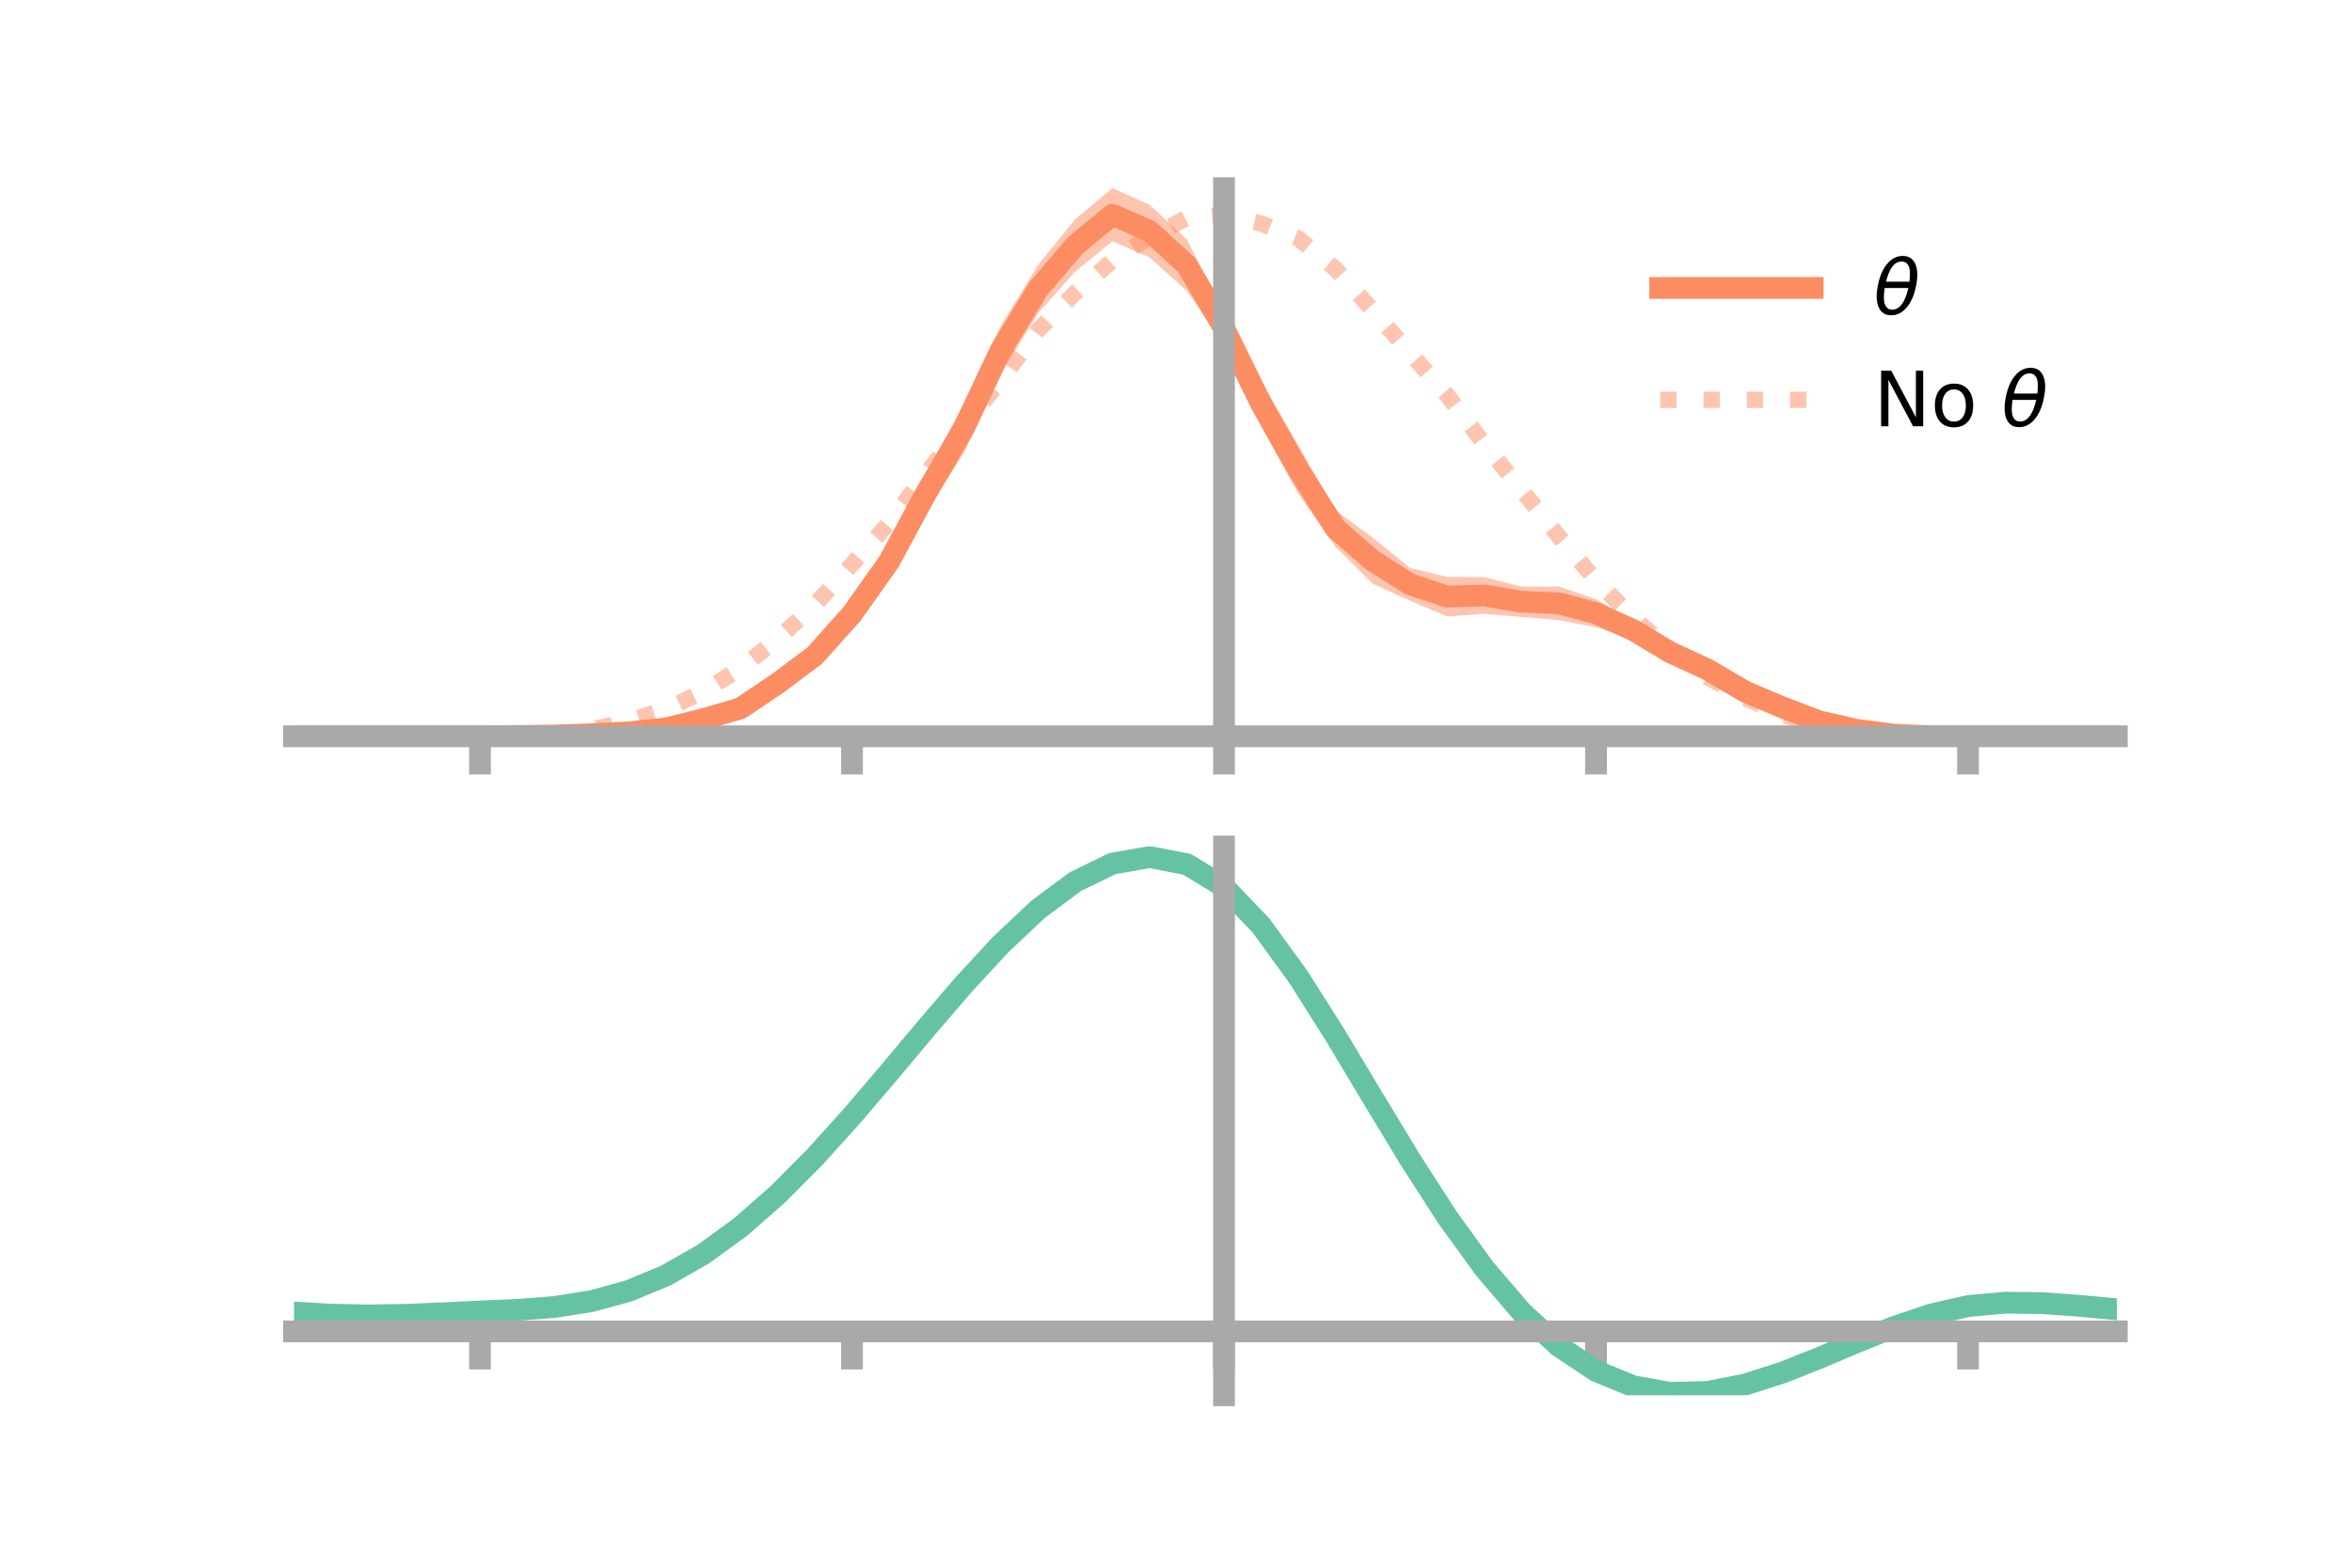<?xml version="1.0" encoding="utf-8" standalone="no"?>
<!DOCTYPE svg PUBLIC "-//W3C//DTD SVG 1.1//EN"
  "http://www.w3.org/Graphics/SVG/1.1/DTD/svg11.dtd">
<!-- Created with matplotlib (https://matplotlib.org/) -->
<svg height="144pt" version="1.1" viewBox="0 0 216 144" width="216pt" xmlns="http://www.w3.org/2000/svg" xmlns:xlink="http://www.w3.org/1999/xlink">
 <defs>
  <style type="text/css">*{stroke-linecap:butt;stroke-linejoin:round;}</style>
 </defs>
 <g id="figure_1">
  <g id="patch_1">
   <path d="M 0 144 
L 216 144 
L 216 0 
L 0 0 
z
" style="fill:none;"/>
  </g>
  <g id="axes_1">
   <g id="patch_2">
    <path d="M 27 67.68 
L 194.4 67.68 
L 194.4 17.28 
L 27 17.28 
z
" style="fill:none;"/>
   </g>
   <g id="PolyCollection_1">
    <path clip-path="url(#pd30f1cd415)" d="M 27 67.634 
L 27 67.634 
L 30.416 67.634 
L 33.833 67.634 
L 37.249 67.634 
L 40.665 67.634 
L 44.082 67.629 
L 47.498 67.568 
L 50.914 67.45 
L 54.331 67.24 
L 57.747 66.959 
L 61.163 66.428 
L 64.58 65.453 
L 67.996 64.271 
L 71.412 61.841 
L 74.829 59.211 
L 78.245 55.332 
L 81.661 49.903 
L 85.078 43.443 
L 88.494 37.133 
L 91.91 29.938 
L 95.327 24.331 
L 98.743 20.143 
L 102.159 17.28 
L 105.576 18.809 
L 108.992 21.985 
L 112.408 28.694 
L 115.824 35.004 
L 119.241 40.939 
L 122.657 46.872 
L 126.073 49.388 
L 129.49 52.162 
L 132.906 52.994 
L 136.322 53.013 
L 139.739 53.881 
L 143.155 53.878 
L 146.571 55.045 
L 149.988 57.014 
L 153.404 58.964 
L 156.82 60.652 
L 160.237 62.805 
L 163.653 64.352 
L 167.069 65.828 
L 170.486 66.769 
L 173.902 67.346 
L 177.318 67.6 
L 180.735 67.632 
L 184.151 67.634 
L 187.567 67.634 
L 190.984 67.634 
L 194.4 67.634 
L 194.4 67.634 
L 194.4 67.634 
L 190.984 67.634 
L 187.567 67.634 
L 184.151 67.634 
L 180.735 67.637 
L 177.318 67.67 
L 173.902 67.616 
L 170.486 67.308 
L 167.069 66.686 
L 163.653 65.57 
L 160.237 64.216 
L 156.82 62.347 
L 153.404 60.882 
L 149.988 58.741 
L 146.571 57.61 
L 143.155 56.959 
L 139.739 56.671 
L 136.322 56.383 
L 132.906 56.615 
L 129.49 55.173 
L 126.073 53.624 
L 122.657 50.228 
L 119.241 45.367 
L 115.824 39.187 
L 112.408 31.587 
L 108.992 26.731 
L 105.576 23.633 
L 102.159 22.17 
L 98.743 24.948 
L 95.327 28.783 
L 91.91 34.346 
L 88.494 41.642 
L 85.078 47.037 
L 81.661 53.236 
L 78.245 57.456 
L 74.829 61.214 
L 71.412 63.704 
L 67.996 65.873 
L 64.58 66.671 
L 61.163 67.398 
L 57.747 67.582 
L 54.331 67.657 
L 50.914 67.68 
L 47.498 67.646 
L 44.082 67.637 
L 40.665 67.634 
L 37.249 67.634 
L 33.833 67.634 
L 30.416 67.634 
L 27 67.634 
z
" style="fill:#fc8d62;fill-opacity:0.5;"/>
   </g>
   <g id="matplotlib.axis_1">
    <g id="xtick_1">
     <g id="line2d_1">
      <defs>
       <path d="M 0 0 
L 0 3.5 
" id="m41673e078e" style="stroke:#a9a9a9;stroke-width:2;"/>
      </defs>
      <g>
       <use style="fill:#a9a9a9;stroke:#a9a9a9;stroke-width:2;" x="44.082" xlink:href="#m41673e078e" y="67.634"/>
      </g>
     </g>
    </g>
    <g id="xtick_2">
     <g id="line2d_2">
      <g>
       <use style="fill:#a9a9a9;stroke:#a9a9a9;stroke-width:2;" x="78.245" xlink:href="#m41673e078e" y="67.634"/>
      </g>
     </g>
    </g>
    <g id="xtick_3">
     <g id="line2d_3">
      <g>
       <use style="fill:#a9a9a9;stroke:#a9a9a9;stroke-width:2;" x="112.408" xlink:href="#m41673e078e" y="67.634"/>
      </g>
     </g>
    </g>
    <g id="xtick_4">
     <g id="line2d_4">
      <g>
       <use style="fill:#a9a9a9;stroke:#a9a9a9;stroke-width:2;" x="146.571" xlink:href="#m41673e078e" y="67.634"/>
      </g>
     </g>
    </g>
    <g id="xtick_5">
     <g id="line2d_5">
      <g>
       <use style="fill:#a9a9a9;stroke:#a9a9a9;stroke-width:2;" x="180.735" xlink:href="#m41673e078e" y="67.634"/>
      </g>
     </g>
    </g>
   </g>
   <g id="matplotlib.axis_2"/>
   <g id="line2d_6">
    <path clip-path="url(#pd30f1cd415)" d="M 27 67.634 
L 30.416 67.634 
L 33.833 67.634 
L 37.249 67.634 
L 40.665 67.634 
L 44.082 67.633 
L 47.498 67.607 
L 50.914 67.565 
L 54.331 67.448 
L 57.747 67.271 
L 61.163 66.913 
L 64.58 66.062 
L 67.996 65.072 
L 71.412 62.773 
L 74.829 60.212 
L 78.245 56.394 
L 81.661 51.569 
L 85.078 45.24 
L 88.494 39.387 
L 91.91 32.142 
L 95.327 26.557 
L 98.743 22.546 
L 102.159 19.725 
L 105.576 21.221 
L 108.992 24.358 
L 112.408 30.141 
L 115.824 37.095 
L 119.241 43.153 
L 122.657 48.55 
L 126.073 51.506 
L 129.49 53.668 
L 132.906 54.804 
L 136.322 54.698 
L 139.739 55.276 
L 143.155 55.418 
L 146.571 56.328 
L 149.988 57.877 
L 153.404 59.923 
L 156.82 61.5 
L 160.237 63.511 
L 163.653 64.961 
L 167.069 66.257 
L 170.486 67.039 
L 173.902 67.481 
L 177.318 67.635 
L 180.735 67.635 
L 184.151 67.634 
L 187.567 67.634 
L 190.984 67.634 
L 194.4 67.634 
" style="fill:none;stroke:#fc8d62;stroke-linecap:square;stroke-width:2;"/>
   </g>
   <g id="line2d_7">
    <path clip-path="url(#pd30f1cd415)" d="M 27 67.634 
L 30.416 67.634 
L 33.833 67.634 
L 37.249 67.634 
L 40.665 67.634 
L 44.082 67.634 
L 47.498 67.604 
L 50.914 67.425 
L 54.331 67.013 
L 57.747 66.233 
L 61.163 65.13 
L 64.58 63.553 
L 67.996 61.373 
L 71.412 58.701 
L 74.829 55.548 
L 78.245 51.834 
L 81.661 48.009 
L 85.078 43.469 
L 88.494 39.159 
L 91.91 34.918 
L 95.327 30.348 
L 98.743 26.892 
L 102.159 23.938 
L 105.576 21.741 
L 108.992 20.033 
L 112.408 19.725 
L 115.824 20.533 
L 119.241 21.904 
L 122.657 24.716 
L 126.073 28.518 
L 129.49 32.42 
L 132.906 36.297 
L 136.322 40.786 
L 139.739 45.008 
L 143.155 49.278 
L 146.571 53.3 
L 149.988 56.741 
L 153.404 59.684 
L 156.82 62.211 
L 160.237 64.083 
L 163.653 65.628 
L 167.069 66.675 
L 170.486 67.239 
L 173.902 67.537 
L 177.318 67.624 
L 180.735 67.634 
L 184.151 67.634 
L 187.567 67.634 
L 190.984 67.634 
L 194.4 67.634 
" style="fill:none;stroke:#fc8d62;stroke-dasharray:1.5,2.475;stroke-dashoffset:0;stroke-opacity:0.5;stroke-width:1.5;"/>
   </g>
   <g id="patch_3">
    <path d="M 112.408 67.68 
L 112.408 17.28 
" style="fill:none;stroke:#a9a9a9;stroke-linecap:square;stroke-linejoin:miter;stroke-width:2;"/>
   </g>
   <g id="patch_4">
    <path d="M 194.4 67.68 
L 194.4 17.28 
" style="fill:none;"/>
   </g>
   <g id="patch_5">
    <path d="M 27 67.634 
L 194.4 67.634 
" style="fill:none;stroke:#a9a9a9;stroke-linecap:square;stroke-linejoin:miter;stroke-width:2;"/>
   </g>
   <g id="patch_6">
    <path d="M 27 17.28 
L 194.4 17.28 
" style="fill:none;"/>
   </g>
   <g id="legend_1">
    <g id="line2d_8">
     <path d="M 152.47 26.449 
L 166.47 26.449 
" style="fill:none;stroke:#fc8d62;stroke-linecap:square;stroke-width:2;"/>
    </g>
    <g id="line2d_9"/>
    <g id="text_1">
     <!-- $\theta$ -->
     <g transform="translate(172.07 28.899)scale(0.07 -0.07)">
      <defs>
       <path d="M 45.516 34.672 
L 14.453 34.672 
Q 12.359 20.062 14.5 13.875 
Q 17.188 6.25 24.469 6.25 
Q 31.781 6.25 37.359 13.922 
Q 42.234 20.656 45.516 34.672 
z
M 47.016 42.969 
Q 48.344 56.844 46.625 61.719 
Q 43.953 69.438 36.766 69.438 
Q 29.297 69.438 23.828 61.812 
Q 19.531 55.672 16.156 42.969 
z
M 38.188 76.766 
Q 49.906 76.766 54.594 66.406 
Q 59.281 56.109 55.719 37.844 
Q 52.203 19.625 43.453 9.281 
Q 34.766 -1.125 23.047 -1.125 
Q 11.281 -1.125 6.641 9.281 
Q 2 19.625 5.516 37.844 
Q 9.078 56.109 17.719 66.406 
Q 26.422 76.766 38.188 76.766 
z
" id="DejaVuSans-Oblique-952"/>
      </defs>
      <use transform="translate(0 0.234)" xlink:href="#DejaVuSans-Oblique-952"/>
     </g>
    </g>
    <g id="line2d_10">
     <path d="M 152.47 36.724 
L 166.47 36.724 
" style="fill:none;stroke:#fc8d62;stroke-dasharray:1.5,2.475;stroke-dashoffset:0;stroke-opacity:0.5;stroke-width:1.5;"/>
    </g>
    <g id="line2d_11"/>
    <g id="text_2">
     <!-- No $\theta$ -->
     <g transform="translate(172.07 39.174)scale(0.07 -0.07)">
      <defs>
       <path d="M 9.812 72.906 
L 23.094 72.906 
L 55.422 11.922 
L 55.422 72.906 
L 64.984 72.906 
L 64.984 0 
L 51.703 0 
L 19.391 60.984 
L 19.391 0 
L 9.812 0 
z
" id="DejaVuSans-78"/>
       <path d="M 30.609 48.391 
Q 23.391 48.391 19.188 42.75 
Q 14.984 37.109 14.984 27.297 
Q 14.984 17.484 19.156 11.844 
Q 23.344 6.203 30.609 6.203 
Q 37.797 6.203 41.984 11.859 
Q 46.188 17.531 46.188 27.297 
Q 46.188 37.016 41.984 42.703 
Q 37.797 48.391 30.609 48.391 
z
M 30.609 56 
Q 42.328 56 49.016 48.375 
Q 55.719 40.766 55.719 27.297 
Q 55.719 13.875 49.016 6.219 
Q 42.328 -1.422 30.609 -1.422 
Q 18.844 -1.422 12.172 6.219 
Q 5.516 13.875 5.516 27.297 
Q 5.516 40.766 12.172 48.375 
Q 18.844 56 30.609 56 
z
" id="DejaVuSans-111"/>
       <path id="DejaVuSans-32"/>
      </defs>
      <use transform="translate(0 0.234)" xlink:href="#DejaVuSans-78"/>
      <use transform="translate(74.805 0.234)" xlink:href="#DejaVuSans-111"/>
      <use transform="translate(135.986 0.234)" xlink:href="#DejaVuSans-32"/>
      <use transform="translate(167.773 0.234)" xlink:href="#DejaVuSans-Oblique-952"/>
     </g>
    </g>
   </g>
  </g>
  <g id="axes_2">
   <g id="patch_7">
    <path d="M 27 128.16 
L 194.4 128.16 
L 194.4 77.76 
L 27 77.76 
z
" style="fill:none;"/>
   </g>
   <g id="PolyCollection_2">
    <path clip-path="url(#pb65ff896da)" d="M 27 120.601 
L 27 120.519 
L 30.416 120.727 
L 33.833 120.798 
L 37.249 120.736 
L 40.665 120.584 
L 44.082 120.411 
L 47.498 120.258 
L 50.914 119.988 
L 54.331 119.441 
L 57.747 118.492 
L 61.163 117.049 
L 64.58 115.06 
L 67.996 112.518 
L 71.412 109.453 
L 74.829 105.933 
L 78.245 102.058 
L 81.661 97.958 
L 85.078 93.786 
L 88.494 89.717 
L 91.91 85.941 
L 95.327 82.656 
L 98.743 80.064 
L 102.159 78.367 
L 105.576 77.76 
L 108.992 78.428 
L 112.408 80.538 
L 115.824 84.168 
L 119.241 88.943 
L 122.657 94.428 
L 126.073 100.218 
L 129.49 105.957 
L 132.906 111.346 
L 136.322 116.15 
L 139.739 120.201 
L 143.155 123.395 
L 146.571 125.694 
L 149.988 127.115 
L 153.404 127.73 
L 156.82 127.643 
L 160.237 126.989 
L 163.653 125.919 
L 167.069 124.591 
L 170.486 123.167 
L 173.902 121.807 
L 177.318 120.663 
L 180.735 119.887 
L 184.151 119.575 
L 187.567 119.623 
L 190.984 119.88 
L 194.4 120.213 
L 194.4 120.32 
L 194.4 120.32 
L 190.984 120.012 
L 187.567 119.774 
L 184.151 119.737 
L 180.735 120.054 
L 177.318 120.842 
L 173.902 122.014 
L 170.486 123.42 
L 167.069 124.896 
L 163.653 126.272 
L 160.237 127.38 
L 156.82 128.059 
L 153.404 128.16 
L 149.988 127.559 
L 146.571 126.162 
L 143.155 123.917 
L 139.739 120.813 
L 136.322 116.889 
L 132.906 112.241 
L 129.49 107.026 
L 126.073 101.469 
L 122.657 95.857 
L 119.241 90.536 
L 115.824 85.903 
L 112.408 82.381 
L 108.992 80.339 
L 105.576 79.695 
L 102.159 80.283 
L 98.743 81.919 
L 95.327 84.41 
L 91.91 87.561 
L 88.494 91.176 
L 85.078 95.065 
L 81.661 99.046 
L 78.245 102.955 
L 74.829 106.646 
L 71.412 109.999 
L 67.996 112.921 
L 64.58 115.351 
L 61.163 117.262 
L 57.747 118.661 
L 54.331 119.588 
L 50.914 120.122 
L 47.498 120.382 
L 44.082 120.522 
L 40.665 120.679 
L 37.249 120.812 
L 33.833 120.859 
L 30.416 120.789 
L 27 120.601 
z
" style="fill:#66c2a5;fill-opacity:0.5;"/>
   </g>
   <g id="matplotlib.axis_3">
    <g id="xtick_6">
     <g id="line2d_12">
      <g>
       <use style="fill:#a9a9a9;stroke:#a9a9a9;stroke-width:2;" x="44.082" xlink:href="#m41673e078e" y="122.294"/>
      </g>
     </g>
    </g>
    <g id="xtick_7">
     <g id="line2d_13">
      <g>
       <use style="fill:#a9a9a9;stroke:#a9a9a9;stroke-width:2;" x="78.245" xlink:href="#m41673e078e" y="122.294"/>
      </g>
     </g>
    </g>
    <g id="xtick_8">
     <g id="line2d_14">
      <g>
       <use style="fill:#a9a9a9;stroke:#a9a9a9;stroke-width:2;" x="112.408" xlink:href="#m41673e078e" y="122.294"/>
      </g>
     </g>
    </g>
    <g id="xtick_9">
     <g id="line2d_15">
      <g>
       <use style="fill:#a9a9a9;stroke:#a9a9a9;stroke-width:2;" x="146.571" xlink:href="#m41673e078e" y="122.294"/>
      </g>
     </g>
    </g>
    <g id="xtick_10">
     <g id="line2d_16">
      <g>
       <use style="fill:#a9a9a9;stroke:#a9a9a9;stroke-width:2;" x="180.735" xlink:href="#m41673e078e" y="122.294"/>
      </g>
     </g>
    </g>
   </g>
   <g id="matplotlib.axis_4"/>
   <g id="line2d_17">
    <path clip-path="url(#pb65ff896da)" d="M 27 120.56 
L 30.416 120.758 
L 33.833 120.828 
L 37.249 120.774 
L 40.665 120.631 
L 44.082 120.466 
L 47.498 120.32 
L 50.914 120.055 
L 54.331 119.515 
L 57.747 118.576 
L 61.163 117.155 
L 64.58 115.206 
L 67.996 112.72 
L 71.412 109.726 
L 74.829 106.29 
L 78.245 102.507 
L 81.661 98.502 
L 85.078 94.425 
L 88.494 90.446 
L 91.91 86.751 
L 95.327 83.533 
L 98.743 80.991 
L 102.159 79.325 
L 105.576 78.728 
L 108.992 79.383 
L 112.408 81.459 
L 115.824 85.035 
L 119.241 89.74 
L 122.657 95.143 
L 126.073 100.844 
L 129.49 106.492 
L 132.906 111.793 
L 136.322 116.52 
L 139.739 120.507 
L 143.155 123.656 
L 146.571 125.928 
L 149.988 127.337 
L 153.404 127.945 
L 156.82 127.851 
L 160.237 127.185 
L 163.653 126.095 
L 167.069 124.743 
L 170.486 123.294 
L 173.902 121.911 
L 177.318 120.752 
L 180.735 119.97 
L 184.151 119.656 
L 187.567 119.699 
L 190.984 119.946 
L 194.4 120.266 
" style="fill:none;stroke:#66c2a5;stroke-linecap:square;stroke-width:2;"/>
   </g>
   <g id="patch_8">
    <path d="M 112.408 128.16 
L 112.408 77.76 
" style="fill:none;stroke:#a9a9a9;stroke-linecap:square;stroke-linejoin:miter;stroke-width:2;"/>
   </g>
   <g id="patch_9">
    <path d="M 194.4 128.16 
L 194.4 77.76 
" style="fill:none;"/>
   </g>
   <g id="patch_10">
    <path d="M 27 122.294 
L 194.4 122.294 
" style="fill:none;stroke:#a9a9a9;stroke-linecap:square;stroke-linejoin:miter;stroke-width:2;"/>
   </g>
   <g id="patch_11">
    <path d="M 27 77.76 
L 194.4 77.76 
" style="fill:none;"/>
   </g>
  </g>
 </g>
 <defs>
  <clipPath id="pd30f1cd415">
   <rect height="50.4" width="167.4" x="27" y="17.28"/>
  </clipPath>
  <clipPath id="pb65ff896da">
   <rect height="50.4" width="167.4" x="27" y="77.76"/>
  </clipPath>
 </defs>
</svg>
